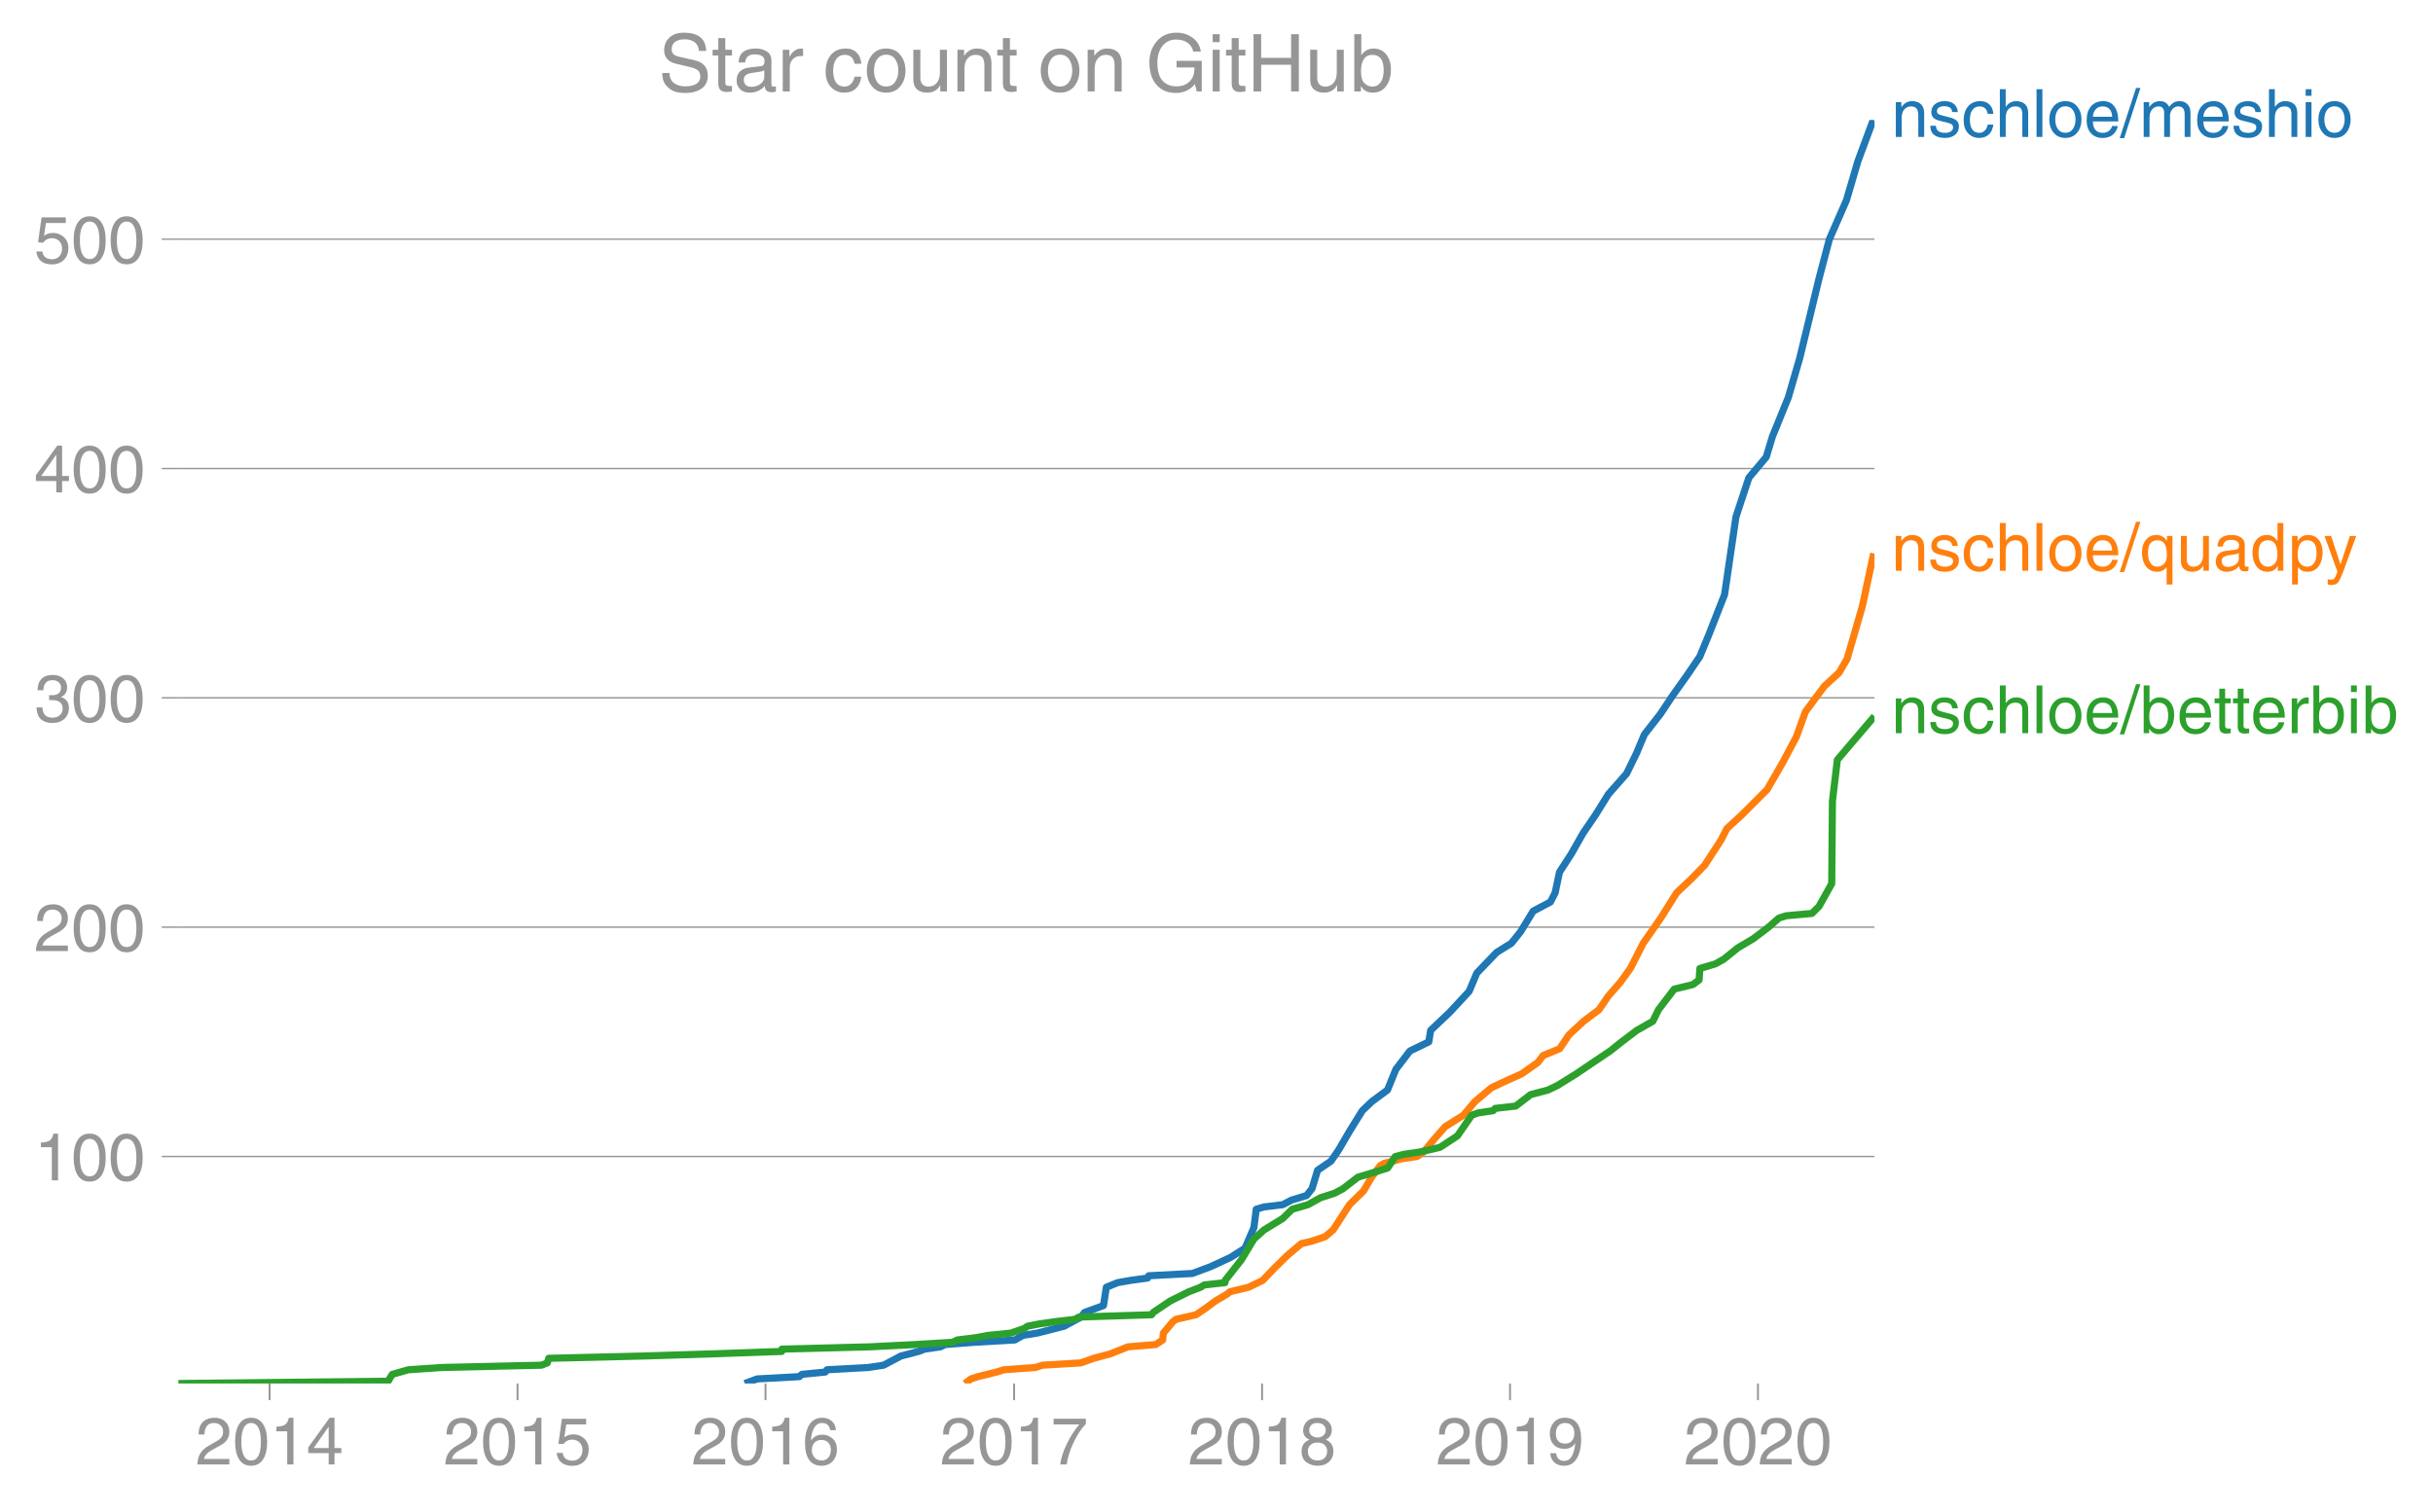 <svg height="424.692" viewBox="0 0 512.272 318.519" width="683.029" xmlns="http://www.w3.org/2000/svg" xmlns:xlink="http://www.w3.org/1999/xlink"><defs><style>*{stroke-linecap:butt;stroke-linejoin:round}</style></defs><g id="figure_1"><path d="M0 318.52h512.272V0H0z" fill="none" id="patch_1"/><g id="axes_1"><path d="M37.556 291.371h357.12V25.26H37.556z" fill="none" id="patch_2"/><g id="matplotlib.axis_1"><g id="xtick_1"><g id="line2d_1"><defs><path d="M0 0v3.5" id="m05aa92db13" stroke="#969696" stroke-width=".4"/></defs><use x="56.764" xlink:href="#m05aa92db13" y="291.371" fill="#969696" stroke="#969696" stroke-width=".4"/></g><g id="text_1"><defs><path d="M4.39 45.125q0 12.39 6.391 18.781 6.406 6.407 17.938 6.407 9.656 0 15.812-5.86 6.157-5.86 6.157-15.14 0-7.22-3.547-12.188-3.532-4.953-10.422-8.703l-12.11-6.64Q13.922 15.921 12.5 8.296h38.188V0H2.593q.39 9.906 4.297 16.5 3.906 6.594 12.203 11.375l12.593 7.328q5.032 2.89 7.329 5.984 2.297 3.094 2.297 8.516 0 5.375-3.766 9.031-3.75 3.672-10.156 3.672-7.078 0-10.594-4.672-3.516-4.656-3.61-12.609z" id="HelveticaWorld-Regular-50"/><path d="M42.484 34.188q0 14.109-3.734 21.156-3.734 7.062-10.969 7.062-7.078 0-10.89-7.062-3.797-7.047-3.797-21.157 0-13.671 3.75-20.937Q20.609 6 27.78 6q7.235 0 10.969 7 3.734 7.016 3.734 21.188zm9.422 0q0-17.297-6.25-26.704-6.25-9.39-17.875-9.39-12.062 0-18.062 9.734-6 9.75-6 26.36 0 17.03 6.14 26.578 6.157 9.547 17.922 9.547 11.625 0 17.875-9.5t6.25-26.626z" id="HelveticaWorld-Regular-48"/><path d="M35.89 0h-9.374v49.906H10.109v6.985q8.594.28 12.782 2.75Q27.094 62.109 29 70.313h6.89z" id="HelveticaWorld-Regular-49"/><path d="M10.594 24.703h22.61v31.89h-.188zM42 17.093V0h-8.797v17.094H2.484v8.593L34.72 70.314H42v-45.61h10.297v-7.61z" id="HelveticaWorld-Regular-52"/></defs><g transform="matrix(.14 0 0 -.14 41.194 308.42)" fill="#969696"><use xlink:href="#HelveticaWorld-Regular-50"/><use x="55.615" xlink:href="#HelveticaWorld-Regular-48"/><use x="111.23" xlink:href="#HelveticaWorld-Regular-49"/><use x="166.846" xlink:href="#HelveticaWorld-Regular-52"/></g></g></g><g id="xtick_2"><use x="108.97" xlink:href="#m05aa92db13" y="291.371" fill="#969696" stroke="#969696" stroke-width=".4" id="line2d_2"/><g id="text_2"><defs><path d="M14.703 40.922q5.813 4.39 13.625 4.39 9.469 0 16.281-6.296 6.813-6.297 6.813-16.22 0-10.78-6.578-17.796-6.563-7-18.422-7-10.313 0-16.266 5.047Q4.203 8.109 3.22 17.39h9.094q.671-5.672 4.437-8.672 3.766-3 10.453-3 6.485 0 10.64 4.484Q42 14.703 42 21.688q0 7.125-4.36 11.421-4.343 4.297-11.218 4.297-7.813 0-13.047-6.687l-7.563.39 5.266 37.594h36.438v-8.5H17.672z" id="HelveticaWorld-Regular-53"/></defs><g transform="matrix(.14 0 0 -.14 93.4 308.42)" fill="#969696"><use xlink:href="#HelveticaWorld-Regular-50"/><use x="55.615" xlink:href="#HelveticaWorld-Regular-48"/><use x="111.23" xlink:href="#HelveticaWorld-Regular-49"/><use x="166.846" xlink:href="#HelveticaWorld-Regular-53"/></g></g></g><g id="xtick_3"><use x="161.175" xlink:href="#m05aa92db13" y="291.371" fill="#969696" stroke="#969696" stroke-width=".4" id="line2d_3"/><g id="text_3"><defs><path d="M14.11 21.578q0-6.875 4.093-11.234Q22.313 6 28.906 6q6.297 0 10.032 4.438 3.734 4.453 3.734 11.687 0 6.297-3.688 10.547-3.687 4.25-10.468 4.25-6.594 0-10.5-4.156-3.907-4.157-3.907-11.188zM41.702 51.61q-.984 5.375-3.984 8.078-3 2.72-8.125 2.72-8.11 0-12.36-7.923-4.25-7.906-4.343-18.109l.203-.188q5.61 8.641 16.687 8.641 8.844 0 15.438-5.86 6.593-5.859 6.593-16.452 0-10.5-6.25-17.47-6.25-6.952-16.843-6.952-12.219 0-18.563 8.687-6.344 8.703-6.344 25.938 0 16.593 6.485 27.093 6.5 10.5 19.484 10.5 8.407 0 14.219-5.015 5.813-5 6.297-13.688z" id="HelveticaWorld-Regular-54"/></defs><g transform="matrix(.14 0 0 -.14 145.605 308.42)" fill="#969696"><use xlink:href="#HelveticaWorld-Regular-50"/><use x="55.615" xlink:href="#HelveticaWorld-Regular-48"/><use x="111.23" xlink:href="#HelveticaWorld-Regular-49"/><use x="166.846" xlink:href="#HelveticaWorld-Regular-54"/></g></g></g><g id="xtick_4"><use x="213.524" xlink:href="#m05aa92db13" y="291.371" fill="#969696" stroke="#969696" stroke-width=".4" id="line2d_4"/><g id="text_4"><defs><path d="M3.719 68.797h48.578v-7.719Q42.28 50.875 33.984 33.484 25.687 16.11 23.391 0h-9.672q1.469 13.281 9.719 30.531 8.25 17.266 18.953 29.672H3.719z" id="HelveticaWorld-Regular-55"/></defs><g transform="matrix(.14 0 0 -.14 197.953 308.42)" fill="#969696"><use xlink:href="#HelveticaWorld-Regular-50"/><use x="55.615" xlink:href="#HelveticaWorld-Regular-48"/><use x="111.23" xlink:href="#HelveticaWorld-Regular-49"/><use x="166.846" xlink:href="#HelveticaWorld-Regular-55"/></g></g></g><g id="xtick_5"><use x="265.73" xlink:href="#m05aa92db13" y="291.371" fill="#969696" stroke="#969696" stroke-width=".4" id="line2d_5"/><g id="text_5"><defs><path d="M27.594 40.578q5.422 0 8.953 3.094 3.547 3.11 3.547 8.234 0 4.594-3.407 7.547-3.39 2.953-9.687 2.953-5.61 0-8.672-3.11-3.047-3.093-3.047-7.874 0-5.125 3.813-7.984 3.812-2.86 8.5-2.86zm.093-7.562q-6.78 0-10.64-3.766-3.86-3.766-3.86-9.234 0-6.297 3.907-10.157Q21 6 28.219 6q6.406 0 10.234 3.86 3.828 3.859 3.828 10.265 0 5.469-3.828 9.172-3.828 3.719-10.766 3.719zM49.22 52.203q0-10.594-9.032-14.797 6.204-2.781 8.86-7.36 2.656-4.562 2.656-9.733 0-10.016-6.453-16.125-6.438-6.094-17.375-6.094-9.563 0-16.813 5.25-7.25 5.25-7.25 17.062 0 11.922 11.907 16.907-9.516 3.796-9.516 13.671 0 8.297 5.64 13.813 5.641 5.516 15.641 5.516 10.016 0 15.875-5.204 5.86-5.203 5.86-12.906z" id="HelveticaWorld-Regular-56"/></defs><g transform="matrix(.14 0 0 -.14 250.159 308.42)" fill="#969696"><use xlink:href="#HelveticaWorld-Regular-50"/><use x="55.615" xlink:href="#HelveticaWorld-Regular-48"/><use x="111.23" xlink:href="#HelveticaWorld-Regular-49"/><use x="166.846" xlink:href="#HelveticaWorld-Regular-56"/></g></g></g><g id="xtick_6"><use x="317.935" xlink:href="#m05aa92db13" y="291.371" fill="#969696" stroke="#969696" stroke-width=".4" id="line2d_6"/><g id="text_6"><defs><path d="M27.594 31.39q6 0 9.75 4.047 3.765 4.063 3.765 11.97 0 6.5-3.562 10.75-3.563 4.25-10.64 4.25-6.11 0-9.876-4.298-3.75-4.297-3.75-11.53 0-7.376 3.516-11.282 3.515-3.906 10.797-3.906zm-1.282-7.906q-10 0-16.062 6.203-6.047 6.204-6.047 16.5 0 10.407 6.094 17.266 6.11 6.86 16.515 6.86 12.11 0 18.36-8.157 6.25-8.156 6.25-24.453 0-16.906-6.406-28.266Q38.625-1.905 25.875-1.905q-9.953 0-15.422 5.593-5.469 5.594-5.469 13.204h8.829q.39-5.266 3.437-8.375 3.063-3.094 8.438-3.094 7.609 0 11.515 6.781Q41.11 19 42.578 31.688l-.187.203q-5.672-8.407-16.078-8.407z" id="HelveticaWorld-Regular-57"/></defs><g transform="matrix(.14 0 0 -.14 302.365 308.42)" fill="#969696"><use xlink:href="#HelveticaWorld-Regular-50"/><use x="55.615" xlink:href="#HelveticaWorld-Regular-48"/><use x="111.23" xlink:href="#HelveticaWorld-Regular-49"/><use x="166.846" xlink:href="#HelveticaWorld-Regular-57"/></g></g></g><g id="xtick_7"><use x="370.141" xlink:href="#m05aa92db13" y="291.371" fill="#969696" stroke="#969696" stroke-width=".4" id="line2d_7"/><g transform="matrix(.14 0 0 -.14 354.57 308.42)" fill="#969696" id="text_7"><use xlink:href="#HelveticaWorld-Regular-50"/><use x="55.615" xlink:href="#HelveticaWorld-Regular-48"/><use x="111.23" xlink:href="#HelveticaWorld-Regular-50"/><use x="166.846" xlink:href="#HelveticaWorld-Regular-48"/></g></g></g><g id="matplotlib.axis_2"><g id="ytick_1"><path clip-path="url(#pac67762db8)" d="M37.556 243.558h357.12" fill="none" stroke="#969696" stroke-linecap="square" stroke-width=".3" id="line2d_8"/><g id="line2d_9"><defs><path d="M0 0h-3.5" id="m9c485838b3" stroke="#969696" stroke-width=".3"/></defs><use x="37.556" xlink:href="#m9c485838b3" y="243.558" fill="#969696" stroke="#969696" stroke-width=".3"/></g><g transform="matrix(.14 0 0 -.14 7.2 248.583)" fill="#969696" id="text_8"><use xlink:href="#HelveticaWorld-Regular-49"/><use x="55.615" xlink:href="#HelveticaWorld-Regular-48"/><use x="111.23" xlink:href="#HelveticaWorld-Regular-48"/></g></g><g id="ytick_2"><path clip-path="url(#pac67762db8)" d="M37.556 195.262h357.12" fill="none" stroke="#969696" stroke-linecap="square" stroke-width=".3" id="line2d_10"/><use x="37.556" xlink:href="#m9c485838b3" y="195.262" fill="#969696" stroke="#969696" stroke-width=".3" id="line2d_11"/><g transform="matrix(.14 0 0 -.14 7.2 200.287)" fill="#969696" id="text_9"><use xlink:href="#HelveticaWorld-Regular-50"/><use x="55.615" xlink:href="#HelveticaWorld-Regular-48"/><use x="111.23" xlink:href="#HelveticaWorld-Regular-48"/></g></g><g id="ytick_3"><path clip-path="url(#pac67762db8)" d="M37.556 146.966h357.12" fill="none" stroke="#969696" stroke-linecap="square" stroke-width=".3" id="line2d_12"/><use x="37.556" xlink:href="#m9c485838b3" y="146.966" fill="#969696" stroke="#969696" stroke-width=".3" id="line2d_13"/><g id="text_10"><defs><path d="M22.406 39.984q2.203-.187 4.594-.187 6.203 0 9.781 2.86 3.594 2.859 3.594 8.656 0 4.687-3.344 7.89-3.343 3.203-9.64 3.203-6.985 0-10.235-4.11-3.234-4.093-3.437-10.983h-8.64q0 10.984 5.765 16.984 5.765 6.016 16.937 6.016 9.922 0 15.828-5.11 5.907-5.094 5.907-13.39 0-10.704-9.032-14.5v-.204q11.72-4 11.72-16.406 0-9.906-6.595-16.265-6.593-6.344-18.703-6.344-9.906 0-16.312 5.203Q4.204 8.5 3.422 21.484H12.5q.203-8.109 4-11.797Q20.313 6 27.484 6q6.938 0 11.141 3.86 4.203 3.859 4.203 9.718 0 6.406-4.016 9.672-4 3.266-12.39 3.266-2 0-4.016-.094z" id="HelveticaWorld-Regular-51"/></defs><g transform="matrix(.14 0 0 -.14 7.2 151.99)" fill="#969696"><use xlink:href="#HelveticaWorld-Regular-51"/><use x="55.615" xlink:href="#HelveticaWorld-Regular-48"/><use x="111.23" xlink:href="#HelveticaWorld-Regular-48"/></g></g></g><g id="ytick_4"><path clip-path="url(#pac67762db8)" d="M37.556 98.67h357.12" fill="none" stroke="#969696" stroke-linecap="square" stroke-width=".3" id="line2d_14"/><use x="37.556" xlink:href="#m9c485838b3" y="98.669" fill="#969696" stroke="#969696" stroke-width=".3" id="line2d_15"/><g transform="matrix(.14 0 0 -.14 7.2 103.694)" fill="#969696" id="text_11"><use xlink:href="#HelveticaWorld-Regular-52"/><use x="55.615" xlink:href="#HelveticaWorld-Regular-48"/><use x="111.23" xlink:href="#HelveticaWorld-Regular-48"/></g></g><g id="ytick_5"><path clip-path="url(#pac67762db8)" d="M37.556 50.373h357.12" fill="none" stroke="#969696" stroke-linecap="square" stroke-width=".3" id="line2d_16"/><use x="37.556" xlink:href="#m9c485838b3" y="50.373" fill="#969696" stroke="#969696" stroke-width=".3" id="line2d_17"/><g transform="matrix(.14 0 0 -.14 7.2 55.398)" fill="#969696" id="text_12"><use xlink:href="#HelveticaWorld-Regular-53"/><use x="55.615" xlink:href="#HelveticaWorld-Regular-48"/><use x="111.23" xlink:href="#HelveticaWorld-Regular-48"/></g></g></g><path clip-path="url(#pac67762db8)" d="M156.816 291.371l2.59-.966 8.89-.483.542-.483 4.92-.483.37-.483 8.726-.482 3.186-.483 3.649-1.932 3.736-.966 1.239-.483 3.34-.483 1-.483 6.17-.483 8.518-.483 1.673-.966 3.012-.483 1.922-.483 3.756-.966 3.56-1.932.731-.966 3.988-1.448.61-3.864 2.386-.966 2.748-.483 3.552-.483.228-.483 9.198-.483 3.87-1.449 4.167-1.932 3.04-1.932 1.88-4.346.49-3.864 1.612-.483 3.968-.483 1.855-.966 3.164-.966 1.149-1.449 1.165-3.863 2.826-1.932 1.651-2.415 2.25-3.864 2.696-4.346 2.027-1.932 3.27-2.415 1.765-4.347 2.948-3.863 3.985-1.932.388-2.415 4.069-3.864 4.03-4.346 1.627-3.864 4.171-4.347 3.098-1.931 1.928-2.415 2.668-4.347 3.633-1.932.988-1.932.916-4.346 2.505-3.864 2.462-4.347 2.632-3.863 2.706-4.347 3.83-4.347 2.118-4.346 1.617-3.864 3.392-4.347 2.567-3.863 3.093-4.347 2.623-3.864 1.802-4.346 3.408-8.694 2.408-16.42 2.718-8.21 3.648-4.347 1.315-4.347 3.337-8.21 2.385-8.21 4.1-16.904 2.165-8.21 3.591-8.211 2.408-8.21 3.23-8.694" fill="none" stroke="#1f77b4" stroke-linecap="square" stroke-width="1.5" id="line2d_18"/><path clip-path="url(#pac67762db8)" d="M203.167 291.371l1.255-.966 1.476-.483 3.923-.966 1.541-.483 6.647-.482 1.497-.483 8.048-.483 2.735-.966 3.566-.966 3.631-1.45 5.848-.482 1.477-.966.135-1.449 2.023-2.415.63-.483 4.24-.966 2.124-1.448 1.951-1.45 2.47-1.448.542-.483 3.988-.966 2.953-1.449 2.307-2.415 2.957-2.898 2.87-2.414 2.09-.483 2.893-.966 1.721-1.45 3.438-5.312 2.956-2.898 1.7-2.897 1.803-2.415.828-.483 3.705-.966 3.224-.483 1.414-.966 1.96-2.415 2.542-2.897 3.85-2.415 2.451-2.898 3.459-2.898 3.095-1.449 3.233-1.449 3.434-2.414 1.086-1.45 3.506-1.448 1.938-2.898 3.124-2.898 3.213-2.415 1.99-2.897 2.523-2.898 2.1-2.898 2.709-5.312 3.702-5.313 3.337-5.313 3.066-2.897 2.832-2.898 3.45-5.313 1.233-2.415 3.15-2.897 2.417-2.415 2.897-2.898 3.342-5.795 2.815-5.313 1.921-5.313 3.946-5.312 3.133-2.898 1.69-2.898 3.217-11.108 2.378-11.108" fill="none" stroke="#ff7f0e" stroke-linecap="square" stroke-width="1.5" id="line2d_19"/><path clip-path="url(#pac67762db8)" d="M37.556 291.371l44.174-.483.269-.483.591-.966 3.404-.966 7.125-.482 20.896-.483 1.225-.483.295-.966 19.967-.483 15.356-.483 13.74-.483.032-.483 18.407-.483 9.678-.483 7.894-.483.937-.483 3.945-.483 2.528-.483 4.812-.483 2.795-.966.729-.483 2.447-.483 3.421-.483 4.076-.483.876-.483 15.3-.483.327-.483 3.578-2.414 3.901-1.932 2.495-.966.767-.483 4.374-.483.041-.483 3.428-4.347 2.62-4.346 2.138-1.932 3.95-2.415 1.974-1.932 3.337-.966 2.59-1.449 3.007-.966 1.79-.966 3.133-2.414 3.228-.966 3.013-.966 1.612-2.415 1.875-.483 3.35-.483 4.185-.966 3.677-2.415 2.996-4.346 1.323-.483 3.205-.483.434-.483 4.313-.483 3.133-2.415 3.676-.966 1.998-.966 3.892-2.415 3.566-2.414 3.603-2.415 2.426-1.932 3.19-2.415 3.394-1.932 1.177-2.415 3.32-4.346 3.943-.966 1.296-.966.166-2.415 3.253-.966 1.747-.966 2.998-2.415 3.26-1.931 3.181-2.415 2.212-1.932 1.549-.483 5.382-.483 1.477-1.449 2.7-4.83.147-17.386 1.039-8.693 3.7-4.347 4.115-4.83" fill="none" stroke="#2ca02c" stroke-linecap="square" stroke-width="1.5" id="line2d_20"/><g id="text_13"><defs><path d="M49.219 0h-8.844v32.172q0 7.422-2.594 10.578-2.578 3.156-8.578 3.156-5.906 0-9.875-4.5-3.953-4.484-3.953-12.89V0H6.594v52.297h8.297v-7.375h.203q6.203 8.89 15.812 8.89 8.89 0 13.594-4.718 4.719-4.703 4.719-13.5z" id="HelveticaWorld-Regular-110"/><path d="M36.078 37.406q-.187 4.688-3.344 6.735-3.14 2.047-9.047 2.047-4.296 0-7.359-1.907-3.047-1.89-3.047-5.468 0-2.829 1.797-4.172 1.813-1.344 7.828-2.86l8.688-2.187q7.906-2 11.297-5.11 3.406-3.093 3.406-8.656 0-7.719-5.64-12.531-5.641-4.813-15.063-4.813-11 0-16.64 4.563-5.626 4.578-5.735 13.75h8.5q.203-5.422 3.594-8.063 3.39-2.625 10.171-2.625 5.516 0 8.766 2.188 3.25 2.203 3.25 6.11 0 2.78-2.11 4.437-2.093 1.672-8.296 3.078l-10.203 2.5q-6.203 1.562-9.157 4.656-2.953 3.094-2.953 8.031 0 7.72 5.516 12.203 5.531 4.5 14.406 4.5 9.485 0 14.531-4.624 5.047-4.61 5.344-11.782z" id="HelveticaWorld-Regular-115"/><path d="M39.594 34.719q-1.89 11.187-12.39 11.187-6.5 0-10.454-5.203-3.953-5.203-3.953-14.484 0-10.11 3.656-15.11 3.672-5 10.64-5 4.688 0 8.11 3.438 3.422 3.437 4.39 8.953h8.5q-1.312-9.703-6.859-14.86-5.547-5.156-14.328-5.156-10.297 0-16.89 7.047-6.594 7.063-6.594 19.172 0 13.281 6.594 21.188 6.593 7.922 18.5 7.922 8.687 0 13.843-5.204 5.157-5.203 5.735-13.89z" id="HelveticaWorld-Regular-99"/><path d="M49.219 0h-8.844v34.188q0 6.296-2.438 9-2.437 2.718-7.953 2.718-6.797 0-10.703-4.406-3.906-4.39-3.906-12.984V0H6.594v71.781h8.781V45.312h.203q6 8.5 15.328 8.5 8.594 0 13.453-4.5 4.86-4.484 4.86-13.718z" id="HelveticaWorld-Regular-104"/><path d="M15.375 0H6.594v71.781h8.781z" id="HelveticaWorld-Regular-108"/><path d="M12.703 26.219q0-8.735 3.953-14.375 3.953-5.64 11.219-5.64 7.531 0 11.438 5.905 3.906 5.907 3.906 14.11 0 8.297-3.907 14.078-3.906 5.797-11.437 5.797-6.969 0-11.078-5.453-4.094-5.438-4.094-14.422zm-8.984 0q0 11.672 6.484 19.625 6.5 7.968 17.672 7.968 11.438 0 17.875-8.062 6.453-8.047 6.453-19.531 0-11.516-6.406-19.625-6.39-8.11-17.922-8.11-11.078 0-17.625 7.86-6.531 7.86-6.531 19.875z" id="HelveticaWorld-Regular-111"/><path d="M42.484 30.328q-.687 8.485-4.5 12.031-3.797 3.547-10.109 3.547-6.39 0-10.328-4.5-3.922-4.484-4.172-11.078zm8.391-13.922q-1.453-8.11-7.953-13.422-5.719-4.5-15.047-4.593-10.984.093-17.438 7.203Q4 12.704 4 24.704q0 13.78 6.64 21.437 6.641 7.672 18.47 7.672 10.593 0 16.546-7.922 5.953-7.907 5.953-22.594H13.375q0-8.203 3.813-12.703Q21 6.109 28.608 6.109q5.375 0 9.235 3.235 3.86 3.25 4.25 7.062z" id="HelveticaWorld-Regular-101"/><path d="M4.984-1.906h-6.687l24.61 75.594H29.5z" id="HelveticaWorld-Regular-47"/><path d="M6.594 52.297h8.297v-7.375h.203q5.906 8.89 15.812 8.89 9.813 0 13.922-8.5 3.75 4.594 7.266 6.547 3.515 1.953 8.703 1.953 6.781 0 11.484-4.453Q77 44.922 77 36.187V0h-8.781v33.797q0 6.094-2.297 9.094-2.297 3.015-7.422 3.015-5.172 0-8.75-4.203-3.563-4.203-3.563-9.812V0h-8.78v36.188q0 4.53-2.11 7.124-2.094 2.594-6.094 2.594-6.297 0-10.062-4.687-3.766-4.688-3.766-12.703V0H6.594z" id="HelveticaWorld-Regular-109"/><path d="M6.594 61.813v9.968h8.781v-9.969zM15.375 0H6.594v52.297h8.781z" id="HelveticaWorld-Regular-105"/></defs><g transform="matrix(.14 0 0 -.14 398.247 28.835)" fill="#1f77b4"><use xlink:href="#HelveticaWorld-Regular-110"/><use x="55.176" xlink:href="#HelveticaWorld-Regular-115"/><use x="105.176" xlink:href="#HelveticaWorld-Regular-99"/><use x="156.445" xlink:href="#HelveticaWorld-Regular-104"/><use x="211.621" xlink:href="#HelveticaWorld-Regular-108"/><use x="233.643" xlink:href="#HelveticaWorld-Regular-111"/><use x="289.551" xlink:href="#HelveticaWorld-Regular-101"/><use x="344.971" xlink:href="#HelveticaWorld-Regular-47"/><use x="372.754" xlink:href="#HelveticaWorld-Regular-109"/><use x="455.762" xlink:href="#HelveticaWorld-Regular-101"/><use x="511.182" xlink:href="#HelveticaWorld-Regular-115"/><use x="561.182" xlink:href="#HelveticaWorld-Regular-104"/><use x="616.357" xlink:href="#HelveticaWorld-Regular-105"/><use x="638.379" xlink:href="#HelveticaWorld-Regular-111"/></g></g><g id="text_14"><defs><path d="M41.5 23.688q0 11.125-3.5 16.671-3.484 5.547-10.61 5.547-6.874 0-10.593-4.5-3.703-4.484-3.703-15.093 0-9.422 3.75-14.813 3.765-5.39 10.36-5.39 5.812 0 10.046 4.39 4.25 4.39 4.25 13.188zm8.406-44.391H41.11V5.516h-.187Q35.89-1.516 27-1.516q-10.984 0-17 8.157-6 8.156-6 21.047 0 11.421 5.906 18.765 5.922 7.36 15.875 7.36 9.907 0 15.625-8.891h.203v7.375h8.297z" id="HelveticaWorld-Regular-113"/><path d="M6.11 52.297h8.78V17.578q0-5.765 2.61-8.625Q20.125 6.11 25 6.11q6.781 0 10.594 4.797 3.812 4.813 3.812 12.578v28.813h8.782V0H39.89v7.625l-.188.188q-4.984-9.329-16.61-9.329-7.515 0-12.25 4.094Q6.11 6.688 6.11 14.703z" id="HelveticaWorld-Regular-117"/><path d="M38.375 26.703q-.969-1.015-3.828-1.656-2.86-.625-10.672-1.656-5.766-.688-8.469-2.844-2.703-2.14-2.703-5.656 0-4.297 2.281-6.688 2.297-2.39 7.329-2.39 6.296 0 11.171 3.578 4.891 3.593 4.891 8.718zM6.203 36.375q.297 8.844 5.734 13.14 5.454 4.297 15.844 4.297 8.297 0 13.907-3.765 5.624-3.75 5.624-10.844V9.078Q47.313 6 50.094 6q1.125 0 2.89.39V0Q50.594-.984 48-.984q-4.5 0-6.703 1.921-2.188 1.938-2.281 6.047-7.516-8.5-18.891-8.5-7.422 0-11.922 4.204Q3.72 6.89 3.72 13.624q0 6.89 3.906 11.125Q11.531 29 19 29.89l15.516 1.891q4.203.64 4.203 6.203 0 4.11-3.047 6.297-3.047 2.203-9.25 2.203-5.516 0-8.485-2.437-2.953-2.438-3.53-7.672z" id="HelveticaWorld-Regular-97"/><path d="M13.094 26.313q0-9.704 3.844-14.954 3.859-5.25 10.265-5.25 6.094 0 10.188 4.485 4.109 4.5 4.109 13.094 0 11.03-3.5 16.625-3.484 5.593-10.61 5.593-6.78 0-10.546-4.453-3.75-4.437-3.75-15.14zM50.39 0h-8.297v7.172h-.203q-4.97-8.688-15.078-8.688-10.891 0-16.86 8.297Q4 15.094 4 27.688q0 11.625 5.906 18.875 5.922 7.25 15.875 7.25 9.813 0 15.625-8.891l.203.594V71.78h8.782z" id="HelveticaWorld-Regular-100"/><path d="M14.984 23.688q0-8.407 4.094-13 4.11-4.579 10.219-4.579 6.687 0 10.39 5.438 3.72 5.453 3.72 14.765 0 10.22-3.563 14.907-3.563 4.687-10.735 4.687-6.984 0-10.562-5.5-3.563-5.5-3.563-16.718zm-8.39 28.609h8.297v-7.375h.203q5.61 8.89 15.625 8.89 10.11 0 15.937-7.359 5.828-7.344 5.828-18.766 0-12.796-5.953-21Q40.578-1.515 29.5-1.515q-9.094 0-13.922 7.032h-.203v-26.22H6.594z" id="HelveticaWorld-Regular-112"/><path d="M39.016 52.297h9.562L29.891.984q-.5-1.375-.985-2.593-4.25-11.329-7.328-15.547-3.078-4.235-9.953-4.235-3.61 0-5.906.782v8.015q2.484-.89 5.468-.89 3.22 0 4.704 2.03 1.5 2.032 4.421 9.938L.875 52.297h9.922L24.812 9.719H25z" id="HelveticaWorld-Regular-121"/></defs><g transform="matrix(.14 0 0 -.14 398.247 120.2)" fill="#ff7f0e"><use xlink:href="#HelveticaWorld-Regular-110"/><use x="55.176" xlink:href="#HelveticaWorld-Regular-115"/><use x="105.176" xlink:href="#HelveticaWorld-Regular-99"/><use x="156.445" xlink:href="#HelveticaWorld-Regular-104"/><use x="211.621" xlink:href="#HelveticaWorld-Regular-108"/><use x="233.643" xlink:href="#HelveticaWorld-Regular-111"/><use x="289.551" xlink:href="#HelveticaWorld-Regular-101"/><use x="344.971" xlink:href="#HelveticaWorld-Regular-47"/><use x="372.754" xlink:href="#HelveticaWorld-Regular-113"/><use x="429.248" xlink:href="#HelveticaWorld-Regular-117"/><use x="484.033" xlink:href="#HelveticaWorld-Regular-97"/><use x="538.965" xlink:href="#HelveticaWorld-Regular-100"/><use x="595.947" xlink:href="#HelveticaWorld-Regular-112"/><use x="650.441" xlink:href="#HelveticaWorld-Regular-121"/></g></g><g id="text_15"><defs><path d="M43.406 26.313q0 10.5-3.718 15.046-3.704 4.547-10.579 4.547-6.984-.11-10.562-5.453Q14.984 35.11 14.984 25q0-10.297 4.297-14.594Q23.578 6.11 29.297 6.11q6.5 0 10.297 5.344 3.812 5.344 3.812 14.86zM6.594 0v71.781h8.781V45.703h.203q5.61 8.11 15.14 8.11 9.766 0 15.766-7.25t6-18.876q0-13.093-6.062-21.156Q40.375-1.516 29.5-1.516q-9.578 0-14.406 8.016h-.203V0z" id="HelveticaWorld-Regular-98"/><path d="M17.188 45.016V10.984q0-2 1.093-3.046 1.11-1.047 3.938-1.047h3.375V0Q20.797-.688 19-.688q-5.516 0-8.063 2.641-2.53 2.64-2.53 8.547v34.516H1.311v7.28h7.094v14.595h8.781V52.297h8.407v-7.281z" id="HelveticaWorld-Regular-116"/><path d="M15.375 0H6.594v52.297h8.297v-8.688h.203q5.703 10.203 14.687 10.203 1.422 0 2.297-.296V44.39h-3.266q-5.906 0-9.671-4.016-3.766-4-3.766-9.953z" id="HelveticaWorld-Regular-114"/></defs><g transform="matrix(.14 0 0 -.14 398.247 154.405)" fill="#2ca02c"><use xlink:href="#HelveticaWorld-Regular-110"/><use x="55.176" xlink:href="#HelveticaWorld-Regular-115"/><use x="105.176" xlink:href="#HelveticaWorld-Regular-99"/><use x="156.445" xlink:href="#HelveticaWorld-Regular-104"/><use x="211.621" xlink:href="#HelveticaWorld-Regular-108"/><use x="233.643" xlink:href="#HelveticaWorld-Regular-111"/><use x="289.551" xlink:href="#HelveticaWorld-Regular-101"/><use x="344.971" xlink:href="#HelveticaWorld-Regular-47"/><use x="372.754" xlink:href="#HelveticaWorld-Regular-98"/><use x="429.248" xlink:href="#HelveticaWorld-Regular-101"/><use x="484.668" xlink:href="#HelveticaWorld-Regular-116"/><use x="512.354" xlink:href="#HelveticaWorld-Regular-116"/><use x="540.039" xlink:href="#HelveticaWorld-Regular-101"/><use x="595.459" xlink:href="#HelveticaWorld-Regular-114"/><use x="628.027" xlink:href="#HelveticaWorld-Regular-98"/><use x="684.521" xlink:href="#HelveticaWorld-Regular-105"/><use x="706.543" xlink:href="#HelveticaWorld-Regular-98"/></g></g><g id="text_16"><defs><path d="M50.39 50.781q-.296 6.844-5.109 10.719-4.797 3.875-12.656 3.875-7.922 0-12.172-3.25-4.234-3.234-4.234-9.344 0-3.265 1.843-5.61 1.86-2.343 6.641-3.468l20.516-4.687q8.297-1.813 12.297-6.875 4.015-5.047 4.015-12.313 0-10.64-7.812-16.187-7.813-5.547-20.313-5.547-9.531 0-15.031 2.437-5.484 2.453-9.734 7.766-4.25 5.328-4.25 14.89h9.093q0-8 5.313-12.406 5.328-4.39 14.5-4.39 8.89 0 13.844 3.156 4.953 3.156 4.953 8.953 0 5.281-2.953 7.89Q46.188 29 37.594 31l-15.469 3.625q-7.719 1.75-11.531 6.125Q6.78 45.125 6.78 51.516q0 9.672 6.516 15.922 6.531 6.25 18.203 6.25 13.172 0 20.328-5.5 7.156-5.485 7.688-17.407z" id="HelveticaWorld-Regular-83"/><path d="M38.484 38.375h31.532V0h-6.297l-2.344 9.281Q56.781 3.421 50.578.75q-6.187-2.656-12.875-2.656-10.797 0-18.047 4.703-7.25 4.719-11.265 13.015-4 8.313-4 20.72 0 15.468 9.203 26.312 9.203 10.843 24.781 10.843 11.625 0 20.313-6.5Q67.39 60.688 68.796 50h-9.375q-1.703 7.078-7.219 11.078-5.516 4.016-14.312 4.016-10.594 0-17.047-7.985-6.438-7.984-6.438-21.125 0-15.28 6.39-22.437Q27.204 6.39 38.282 6.39q7.235 0 12.235 2.859 5 2.86 7.687 7.766 2.688 4.906 2.688 13.062H38.484z" id="HelveticaWorld-Regular-71"/><path d="M64.89 0h-9.718v33.5h-37.5V0H8.109v71.781h9.563V42.094h37.5V71.78h9.719z" id="HelveticaWorld-Regular-72"/></defs><g transform="matrix(.168 0 0 -.168 138.698 19.26)" fill="#969696"><use xlink:href="#HelveticaWorld-Regular-83"/><use x="66.211" xlink:href="#HelveticaWorld-Regular-116"/><use x="93.896" xlink:href="#HelveticaWorld-Regular-97"/><use x="148.828" xlink:href="#HelveticaWorld-Regular-114"/><use x="181.396" xlink:href="#HelveticaWorld-Regular-32"/><use x="205.811" xlink:href="#HelveticaWorld-Regular-99"/><use x="257.08" xlink:href="#HelveticaWorld-Regular-111"/><use x="312.988" xlink:href="#HelveticaWorld-Regular-117"/><use x="367.773" xlink:href="#HelveticaWorld-Regular-110"/><use x="422.949" xlink:href="#HelveticaWorld-Regular-116"/><use x="450.635" xlink:href="#HelveticaWorld-Regular-32"/><use x="475.049" xlink:href="#HelveticaWorld-Regular-111"/><use x="530.957" xlink:href="#HelveticaWorld-Regular-110"/><use x="586.133" xlink:href="#HelveticaWorld-Regular-32"/><use x="610.547" xlink:href="#HelveticaWorld-Regular-71"/><use x="687.646" xlink:href="#HelveticaWorld-Regular-105"/><use x="709.668" xlink:href="#HelveticaWorld-Regular-116"/><use x="737.354" xlink:href="#HelveticaWorld-Regular-72"/><use x="810.352" xlink:href="#HelveticaWorld-Regular-117"/><use x="865.137" xlink:href="#HelveticaWorld-Regular-98"/></g></g></g></g><defs><clipPath id="pac67762db8"><path d="M37.556 25.259h357.12v266.112H37.556z"/></clipPath></defs></svg>